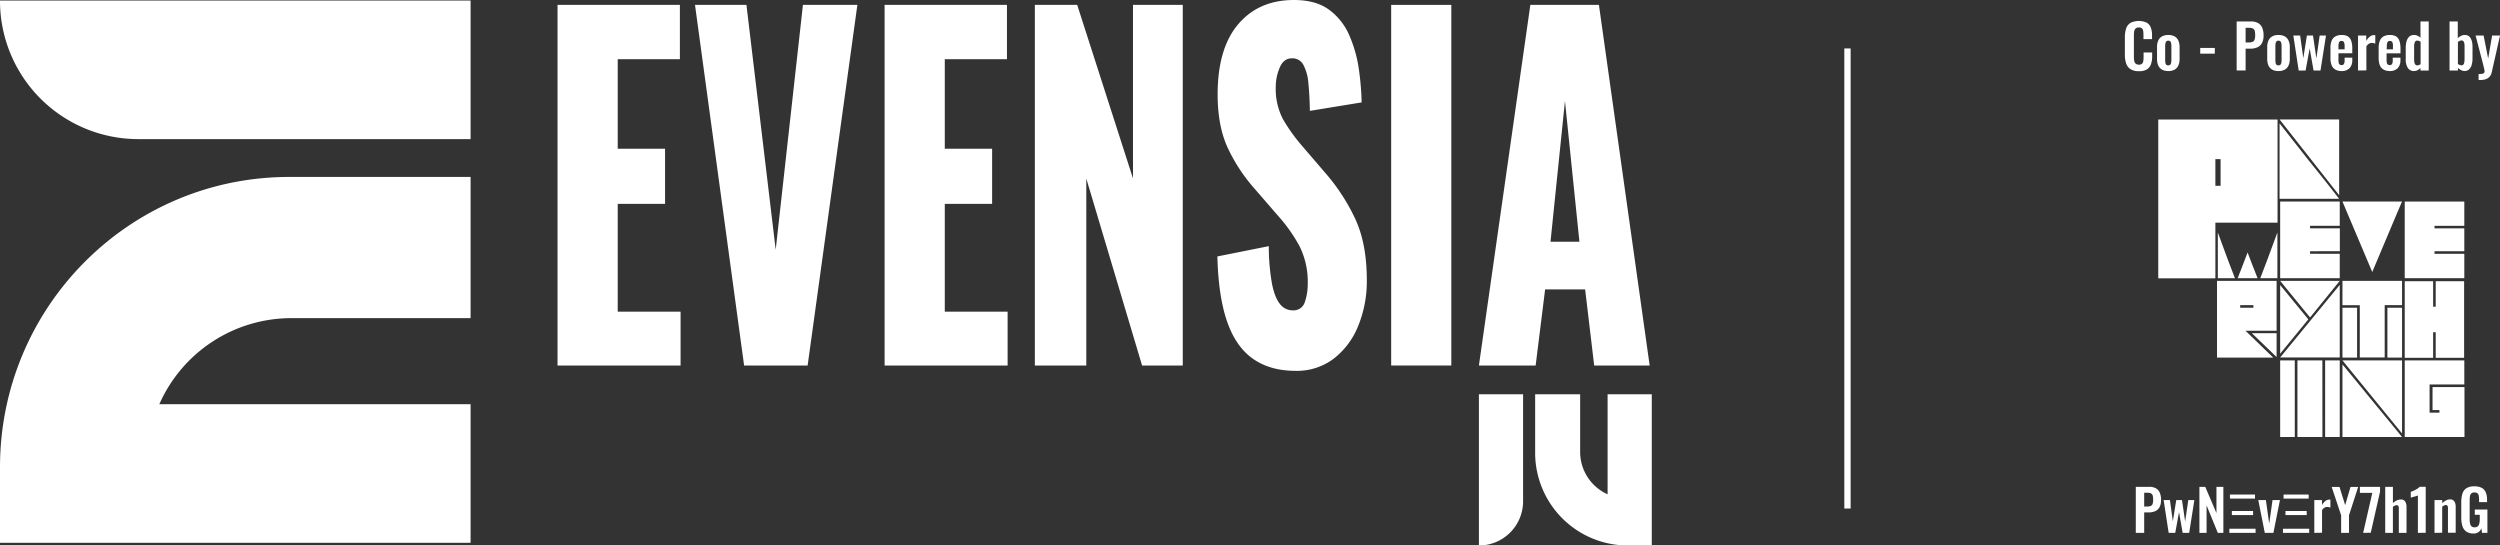 <svg xmlns="http://www.w3.org/2000/svg" viewBox="0 0 792.19 172.85"><rect x="0" y="0" width="792.19" height="172.85" fill="#333333" stroke="none"/><defs><style>.cls-1{fill:#fff;}</style></defs><g id="Layer_2" data-name="Layer 2"><g id="Layer_1-2" data-name="Layer 1"><path class="cls-1" d="M515.78,172.85h7.63V124.94h-14v31.69a14.71,14.71,0,0,1-8.7-13.43V124.94H486.45v18.47A29.38,29.38,0,0,0,515.78,172.85Z"/><path class="cls-1" d="M468.63,172.85h0a14,14,0,0,0,14-14V124.94h-14Z"/><path class="cls-1" d="M176.67,115.82V1.55h38.77V18.76h-19.7V47.12h15V64.61h-15V98.75h19.92v17.07Z"/><path class="cls-1" d="M235.79,115.82,220.23,1.55h16.3l9.27,77.59,8.63-77.59h17.25L255.92,115.82Z"/><path class="cls-1" d="M280.31,115.82V1.55h38.77V18.76h-19.7V47.12h15V64.61h-15V98.75h19.91v17.07Z"/><path class="cls-1" d="M327.92,115.82V1.55h13.42l17.68,55v-55h15.77V115.82H361.9L344.22,56.57v59.25Z"/><path class="cls-1" d="M410.58,117.51q-8.1,0-13.53-3.81t-8.2-11.78q-2.78-8-3.09-20.66L402.05,78a67.64,67.64,0,0,0,1,11.85c.6,3,1.45,5.18,2.55,6.49a5,5,0,0,0,4,2,3.73,3.73,0,0,0,3.89-2.68,17.64,17.64,0,0,0,.9-5.65,25.34,25.34,0,0,0-2.56-11.92,50.07,50.07,0,0,0-6.92-9.8l-7.46-8.61a53.87,53.87,0,0,1-8.25-12.48q-3.36-7-3.36-17.28,0-14.54,6.5-22.22T410,0Q417,0,421.17,3.1a19.64,19.64,0,0,1,6.4,8.12,40.81,40.81,0,0,1,3,10.58,88.29,88.29,0,0,1,.9,10.65l-16.4,2.68q-.1-5.09-.48-8.82A14.79,14.79,0,0,0,413,20.53a3.89,3.89,0,0,0-3.62-2.05q-2.67,0-3.89,3a15.37,15.37,0,0,0-1.23,5.93,20.77,20.77,0,0,0,2.29,10.37,55,55,0,0,0,6,8.39l7.14,8.32a62.59,62.59,0,0,1,9.53,14.39q3.89,8,3.89,19.89a37.28,37.28,0,0,1-2.77,14.6,24.65,24.65,0,0,1-7.83,10.37A19.35,19.35,0,0,1,410.58,117.51Z"/><path class="cls-1" d="M440.83,115.82V1.55h19.06V115.82Z"/><path class="cls-1" d="M468.63,115.82,484.93,1.55h21.73l16.08,114.27H505.16L502.29,91.7H489.61l-3,24.12ZM491.32,76.6h9.16L495.9,32Z"/><path class="cls-1" d="M0,148.06V172H149.12V128.08H50.49a45.75,45.75,0,0,1,41.82-27.27h56.81V56.07H91.65C41,56.07,0,97.25,0,148.06Z"/><path class="cls-1" d="M0,.18H0a43.82,43.82,0,0,0,43.74,43.9H149.12V.18Z"/><g id="Layer_2-2" data-name="Layer 2"><g id="Layer_1-2-2" data-name="Layer 1-2"><path class="cls-1" d="M683.9,88.19H702V70.55h19.7V37.87H683.9ZM702,50.43h1.65v8.45H702Z"/><polygon class="cls-1" points="722.34 37.85 741.22 61.85 741.22 37.85 722.34 37.85"/><path class="cls-1" d="M731.78,51.1c-2.11-2.67-3.94-5-5.51-7l-3.93-5V63h18.88c-1.05-1.33-2.36-3-3.91-5S733.91,53.76,731.78,51.1Z"/><path class="cls-1" d="M716.23,88.15h5.42V73.67q-1.81,5-3.17,8.58T716.23,88.15Z"/><path class="cls-1" d="M702.78,73.67V88.15h5.42c-.53-1.3-1.24-3.16-2.15-5.58S704.06,77.19,702.78,73.67Z"/><path class="cls-1" d="M712.21,80c-.68,1.81-1.29,3.39-1.81,4.74l-1.34,3.42h6.31c-.66-1.67-1.26-3.19-1.78-4.54S712.6,81.05,712.21,80Z"/><path class="cls-1" d="M741.41,80.43v7.72H722.53V63.87h18.88v7.69H732v.8h9.44v7.25H732v.82Z"/><path class="cls-1" d="M761.15,63.87H742.27l9.44,22.32Q761.15,63.74,761.15,63.87Z"/><path class="cls-1" d="M780.88,80.43v7.72H762V63.87h18.88v7.69h-9.44v.8h9.44v7.25h-9.44v.82Z"/><path class="cls-1" d="M702.52,89H721.4V104.8h-9.86l8.79,8.52H702.52Zm11.53,7.68h-4.19v.83h4.19Zm7.35,8.91v7.55l-7.83-7.55Z"/><path class="cls-1" d="M741.41,89,732,100.6,722.53,89Zm0,24.27H722.53l18.88-23Zm-18.88-1.19V90.33l8.92,10.86Z"/><path class="cls-1" d="M761.15,89v7.68h-5.5v16.59h-7.89V96.72h-5.49V89ZM746.9,113.31h-4.63V97.52h4.63Zm14.25-15.79v15.79h-4.64V97.52Z"/><path class="cls-1" d="M771,113.38h-9V89.11h9v8.08h.82V89.11h9v24.27h-9v-8.11H771Z"/><path class="cls-1" d="M722.53,114.21h4.63v24.27h-4.63Zm13.39,24.27H728V114.21h7.9Zm5.49,0h-4.63V114.21h4.63Z"/><path class="cls-1" d="M761.15,114.21v23.14l-18.88-23.14Zm0,24.27H742.27v-23l3.93,4.77q2.35,2.85,5.51,6.73t5.52,6.7C758.79,135.61,760.09,137.2,761.15,138.48Z"/><path class="cls-1" d="M773,130.76v-.82h-2.19v-7.29h10.12v15.83H762V114.21h18.88v7.61h-11v8.94Z"/></g></g><path class="cls-1" d="M677.73,22.55a4.58,4.58,0,0,1-2.67-.67,3.46,3.46,0,0,1-1.35-1.83,8.41,8.41,0,0,1-.39-2.68V11.84a8.75,8.75,0,0,1,.39-2.76,3.31,3.31,0,0,1,1.35-1.81,6,6,0,0,1,5.19-.08,2.93,2.93,0,0,1,1.29,1.56,6.56,6.56,0,0,1,.39,2.36v1.3h-2.72V11.07a10.6,10.6,0,0,0-.07-1.19,1.48,1.48,0,0,0-.37-.85,1.35,1.35,0,0,0-1-.32,1.41,1.41,0,0,0-1.06.34,1.6,1.6,0,0,0-.44.9,8.06,8.06,0,0,0-.09,1.27V18a6,6,0,0,0,.13,1.39,1.47,1.47,0,0,0,.49.82,1.51,1.51,0,0,0,1,.28,1.28,1.28,0,0,0,1-.34,1.69,1.69,0,0,0,.37-.89,9.23,9.23,0,0,0,.08-1.24v-1.4h2.72v1.24a7.38,7.38,0,0,1-.37,2.45A3.17,3.17,0,0,1,680.29,22,4.64,4.64,0,0,1,677.73,22.55Z"/><path class="cls-1" d="M687.08,22.51a4,4,0,0,1-2-.45,2.84,2.84,0,0,1-1.18-1.31,5.06,5.06,0,0,1-.39-2.09V14.94a5.06,5.06,0,0,1,.39-2.09,2.84,2.84,0,0,1,1.18-1.31,4,4,0,0,1,2-.45,4,4,0,0,1,2,.45,2.79,2.79,0,0,1,1.18,1.31,4.9,4.9,0,0,1,.4,2.09v3.72a4.9,4.9,0,0,1-.4,2.09,2.79,2.79,0,0,1-1.18,1.31A4,4,0,0,1,687.08,22.51Zm0-1.8a.78.78,0,0,0,.65-.25,1.24,1.24,0,0,0,.27-.68,6.91,6.91,0,0,0,.06-1V14.77a6.65,6.65,0,0,0-.06-.94,1.27,1.27,0,0,0-.27-.68.79.79,0,0,0-.65-.26.8.8,0,0,0-.65.26,1.46,1.46,0,0,0-.28.68,6.65,6.65,0,0,0-.06.94v4.06a6.91,6.91,0,0,0,.06,1,1.41,1.41,0,0,0,.28.68A.8.8,0,0,0,687.1,20.71Z"/><path class="cls-1" d="M697.2,17V15.19h4.62V17Z"/><path class="cls-1" d="M708.74,22.34V6.81h4.56a4.46,4.46,0,0,1,2.27.52,3.14,3.14,0,0,1,1.29,1.51,6.23,6.23,0,0,1,.41,2.38,5,5,0,0,1-.52,2.45A3.06,3.06,0,0,1,715.3,15a5.28,5.28,0,0,1-2.19.42h-1.53v6.9Zm2.84-8.89h1.07a2.64,2.64,0,0,0,1.2-.23,1.15,1.15,0,0,0,.59-.7,4.27,4.27,0,0,0,.17-1.32,6.29,6.29,0,0,0-.13-1.37,1.13,1.13,0,0,0-.54-.77,2.51,2.51,0,0,0-1.29-.25h-1.07Z"/><path class="cls-1" d="M722,22.51a4,4,0,0,1-2-.45,2.84,2.84,0,0,1-1.18-1.31,5.06,5.06,0,0,1-.39-2.09V14.94a5.06,5.06,0,0,1,.39-2.09A2.84,2.84,0,0,1,720,11.54a4,4,0,0,1,2-.45,4,4,0,0,1,2,.45,2.79,2.79,0,0,1,1.18,1.31,4.9,4.9,0,0,1,.4,2.09v3.72a4.9,4.9,0,0,1-.4,2.09A2.79,2.79,0,0,1,724,22.06,4,4,0,0,1,722,22.51Zm0-1.8a.78.78,0,0,0,.65-.25,1.32,1.32,0,0,0,.27-.68,6.91,6.91,0,0,0,.06-1V14.77a6.65,6.65,0,0,0-.06-.94,1.36,1.36,0,0,0-.27-.68.79.79,0,0,0-.65-.26.8.8,0,0,0-.65.26,1.46,1.46,0,0,0-.28.68,6.65,6.65,0,0,0-.06.94v4.06a6.91,6.91,0,0,0,.06,1,1.41,1.41,0,0,0,.28.68A.8.8,0,0,0,722,20.71Z"/><path class="cls-1" d="M728.4,22.34l-1.7-11.08h2.16l1,7.19L731,11.26h1.94L734,18.52l1.05-7.26h2l-1.74,11.08h-2.2l-1.23-7-1.29,7Z"/><path class="cls-1" d="M742,22.51a3.93,3.93,0,0,1-2-.47,2.78,2.78,0,0,1-1.16-1.38,5.77,5.77,0,0,1-.37-2.19V15.13a5.79,5.79,0,0,1,.37-2.22,2.71,2.71,0,0,1,1.17-1.36,4,4,0,0,1,2-.46,3.59,3.59,0,0,1,2.06.5A2.72,2.72,0,0,1,745.07,13a7.47,7.47,0,0,1,.31,2.31v1.57H741V19.1a3.09,3.09,0,0,0,.1.88.85.85,0,0,0,.34.5,1,1,0,0,0,.55.15.89.89,0,0,0,.56-.16.9.9,0,0,0,.3-.48,2.57,2.57,0,0,0,.1-.79v-.92h2.43V19a3.65,3.65,0,0,1-.84,2.59A3.36,3.36,0,0,1,742,22.51Zm-1-6.88h1.95V14.58a3.33,3.33,0,0,0-.1-.93.91.91,0,0,0-.3-.52,1,1,0,0,0-.6-.16.81.81,0,0,0-.55.17,1.07,1.07,0,0,0-.31.57,5.66,5.66,0,0,0-.09,1.15Z"/><path class="cls-1" d="M747.2,22.34V11.26h2.61V13A4.57,4.57,0,0,1,751,11.56a2.05,2.05,0,0,1,1.27-.43h.2l.2,0v2.71a3.39,3.39,0,0,0-.51-.17,2.62,2.62,0,0,0-.57-.06,1.75,1.75,0,0,0-.93.25,2.53,2.53,0,0,0-.81.82v7.63Z"/><path class="cls-1" d="M757.27,22.51a4,4,0,0,1-2-.47,2.78,2.78,0,0,1-1.16-1.38,6,6,0,0,1-.37-2.19V15.13a6,6,0,0,1,.37-2.22,2.71,2.71,0,0,1,1.17-1.36,4,4,0,0,1,2-.46,3.61,3.61,0,0,1,2.06.5,2.7,2.7,0,0,1,1,1.44,7.45,7.45,0,0,1,.32,2.31v1.57h-4.41V19.1a3.09,3.09,0,0,0,.1.88.9.9,0,0,0,.34.5,1,1,0,0,0,.56.15.86.86,0,0,0,.55-.16,1,1,0,0,0,.31-.48,3,3,0,0,0,.09-.79v-.92h2.44V19a3.61,3.61,0,0,1-.85,2.59A3.34,3.34,0,0,1,757.27,22.51Zm-1-6.88h2V14.58a3.83,3.83,0,0,0-.09-.93,1,1,0,0,0-.31-.52.94.94,0,0,0-.59-.16.83.83,0,0,0-.56.17,1.07,1.07,0,0,0-.31.57,5.66,5.66,0,0,0-.09,1.15Z"/><path class="cls-1" d="M765,22.51a2.3,2.3,0,0,1-2-.94,5.15,5.15,0,0,1-.68-3V15.17a7.71,7.71,0,0,1,.26-2.07,3.21,3.21,0,0,1,.83-1.47,2.17,2.17,0,0,1,1.55-.54,2.57,2.57,0,0,1,1.11.24,4,4,0,0,1,.92.62V6.81h2.61V22.34h-2.61v-.79a3.55,3.55,0,0,1-.93.7A2.34,2.34,0,0,1,765,22.51Zm1-1.8a1.33,1.33,0,0,0,.48-.1,2.53,2.53,0,0,0,.55-.27V13.23a2.51,2.51,0,0,0-.49-.25,1.55,1.55,0,0,0-.56-.11.79.79,0,0,0-.78.51,3.22,3.22,0,0,0-.22,1.23v4.14a6,6,0,0,0,.08,1,1.41,1.41,0,0,0,.3.7A.79.79,0,0,0,765.91,20.71Z"/><path class="cls-1" d="M781,22.51a2.38,2.38,0,0,1-1.14-.29,4.33,4.33,0,0,1-1-.71v.83H776.2V6.81h2.61V12.1a4.26,4.26,0,0,1,1-.73,2.7,2.7,0,0,1,1.22-.28,2.06,2.06,0,0,1,1.23.34,2.36,2.36,0,0,1,.74.91,4.49,4.49,0,0,1,.38,1.21,7.67,7.67,0,0,1,.1,1.24v3.75a7,7,0,0,1-.26,2,3,3,0,0,1-.82,1.43A2.07,2.07,0,0,1,781,22.51Zm-1-1.82a.7.7,0,0,0,.62-.28,1.61,1.61,0,0,0,.27-.75,7.91,7.91,0,0,0,.07-1v-4a5.28,5.28,0,0,0-.08-.93,1.42,1.42,0,0,0-.28-.66.76.76,0,0,0-.62-.25,1.23,1.23,0,0,0-.59.15,3.47,3.47,0,0,0-.54.31v7a2.37,2.37,0,0,0,.55.28A1.53,1.53,0,0,0,780,20.69Z"/><path class="cls-1" d="M785.4,25.35V23.47a6.32,6.32,0,0,0,1.09-.08,1.15,1.15,0,0,0,.62-.27.73.73,0,0,0,.19-.53,3.57,3.57,0,0,0-.13-.79q-.12-.54-.27-1.17l-2.44-9.37H787l1.44,7.3,1.25-7.3h2.51L789.6,22.78a3.3,3.3,0,0,1-.71,1.53,2.78,2.78,0,0,1-1.25.8,5.67,5.67,0,0,1-1.74.24Z"/><rect class="cls-1" x="584.42" y="15.35" width="2" height="145.79"/><path class="cls-1" d="M676.78,168.85V154.27h4.28a4.11,4.11,0,0,1,2.14.49,2.88,2.88,0,0,1,1.2,1.41,5.76,5.76,0,0,1,.39,2.24,4.67,4.67,0,0,1-.49,2.3,2.82,2.82,0,0,1-1.36,1.26,4.82,4.82,0,0,1-2.06.4h-1.44v6.48Zm2.66-8.35h1a2.5,2.5,0,0,0,1.13-.21,1.1,1.1,0,0,0,.55-.66,3.81,3.81,0,0,0,.16-1.24,5.55,5.55,0,0,0-.12-1.28,1.12,1.12,0,0,0-.5-.73,2.4,2.4,0,0,0-1.22-.24h-1Z"/><path class="cls-1" d="M687.2,168.85l-1.6-10.4h2l.92,6.75,1.08-6.75h1.82l1,6.82,1-6.82h1.92l-1.64,10.4h-2.07l-1.15-6.57-1.2,6.57Z"/><path class="cls-1" d="M696.94,168.85V154.27h1.85l3.55,8.32v-8.32h2.19v14.58h-1.76l-3.56-8.71v8.71Z"/><path class="cls-1" d="M714.74,167.54v1.31h-8.31v-1.31Zm-.18-10.83V158h-7.94v-1.3Zm-.61,5.21v1.29h-6.73v-1.29Z"/><path class="cls-1" d="M717.66,168.85l-2.07-10.4H718l1.06,7.47,1.05-7.47h2.35l-2.07,10.4Z"/><path class="cls-1" d="M731.73,167.54v1.31h-8.31v-1.31Zm-.17-10.83V158h-7.95v-1.3Zm-.62,5.21v1.29h-6.73v-1.29Z"/><path class="cls-1" d="M733.35,168.85v-10.4h2.45v1.6a4.36,4.36,0,0,1,1.08-1.32,2,2,0,0,1,1.19-.41h.19l.19,0v2.53a3.37,3.37,0,0,0-.48-.15,2.33,2.33,0,0,0-.53-.06,1.72,1.72,0,0,0-.88.23,2.47,2.47,0,0,0-.76.78v7.16Z"/><path class="cls-1" d="M741.85,168.85v-5.56l-3-9h2.48l1.8,5.78,1.69-5.78h2.43l-2.91,9v5.56Z"/><path class="cls-1" d="M748.83,168.85l2.9-12.67h-3.94v-1.91h6.39v1.53l-2.94,13Z"/><path class="cls-1" d="M755.82,168.85V154.27h2.44v5.17a4.3,4.3,0,0,1,1.18-.85,3.26,3.26,0,0,1,1.4-.31,1.55,1.55,0,0,1,1,.32,1.84,1.84,0,0,1,.55.84,3.39,3.39,0,0,1,.18,1.13v8.28h-2.44v-7.79a1.38,1.38,0,0,0-.15-.72.58.58,0,0,0-.56-.26,1.34,1.34,0,0,0-.56.15,2.67,2.67,0,0,0-.61.38v8.24Z"/><path class="cls-1" d="M766.17,168.85V157l-.43.17c-.21.07-.44.14-.69.2l-.69.19a3,3,0,0,0-.44.15v-1.86l.63-.25.8-.37a6.8,6.8,0,0,0,.79-.46,3.16,3.16,0,0,0,.6-.52h1.91v14.58Z"/><path class="cls-1" d="M771.44,168.85v-10.4h2.45v1a5.06,5.06,0,0,1,1.18-.87,2.81,2.81,0,0,1,1.34-.34,1.54,1.54,0,0,1,1,.32,1.78,1.78,0,0,1,.56.84,3.39,3.39,0,0,1,.18,1.13v8.28h-2.45v-7.79a1.39,1.39,0,0,0-.14-.72.59.59,0,0,0-.56-.26,1.23,1.23,0,0,0-.55.15,3.05,3.05,0,0,0-.58.36v8.26Z"/><path class="cls-1" d="M783.79,169.05a3.91,3.91,0,0,1-2.29-.61,3.36,3.36,0,0,1-1.21-1.74,8.46,8.46,0,0,1-.37-2.66v-4.89a8.92,8.92,0,0,1,.36-2.7,3.12,3.12,0,0,1,1.27-1.74,4.5,4.5,0,0,1,2.51-.6,4.89,4.89,0,0,1,2.38.5,2.88,2.88,0,0,1,1.26,1.45,6,6,0,0,1,.39,2.3v.75h-2.54v-.83a6,6,0,0,0-.1-1.2,1.29,1.29,0,0,0-.39-.77,1.48,1.48,0,0,0-1-.26,1.35,1.35,0,0,0-1,.34,1.7,1.7,0,0,0-.4.9,9.3,9.3,0,0,0-.08,1.23v6.1a5.63,5.63,0,0,0,.13,1.31,1.55,1.55,0,0,0,.46.86,1.45,1.45,0,0,0,1,.3,1.38,1.38,0,0,0,1-.33,1.76,1.76,0,0,0,.47-.9,6,6,0,0,0,.14-1.37v-1.36H784.2v-1.68h4v7.4h-1.71l-.2-1.44a2.78,2.78,0,0,1-.87,1.18A2.49,2.49,0,0,1,783.79,169.05Z"/></g></g></svg>